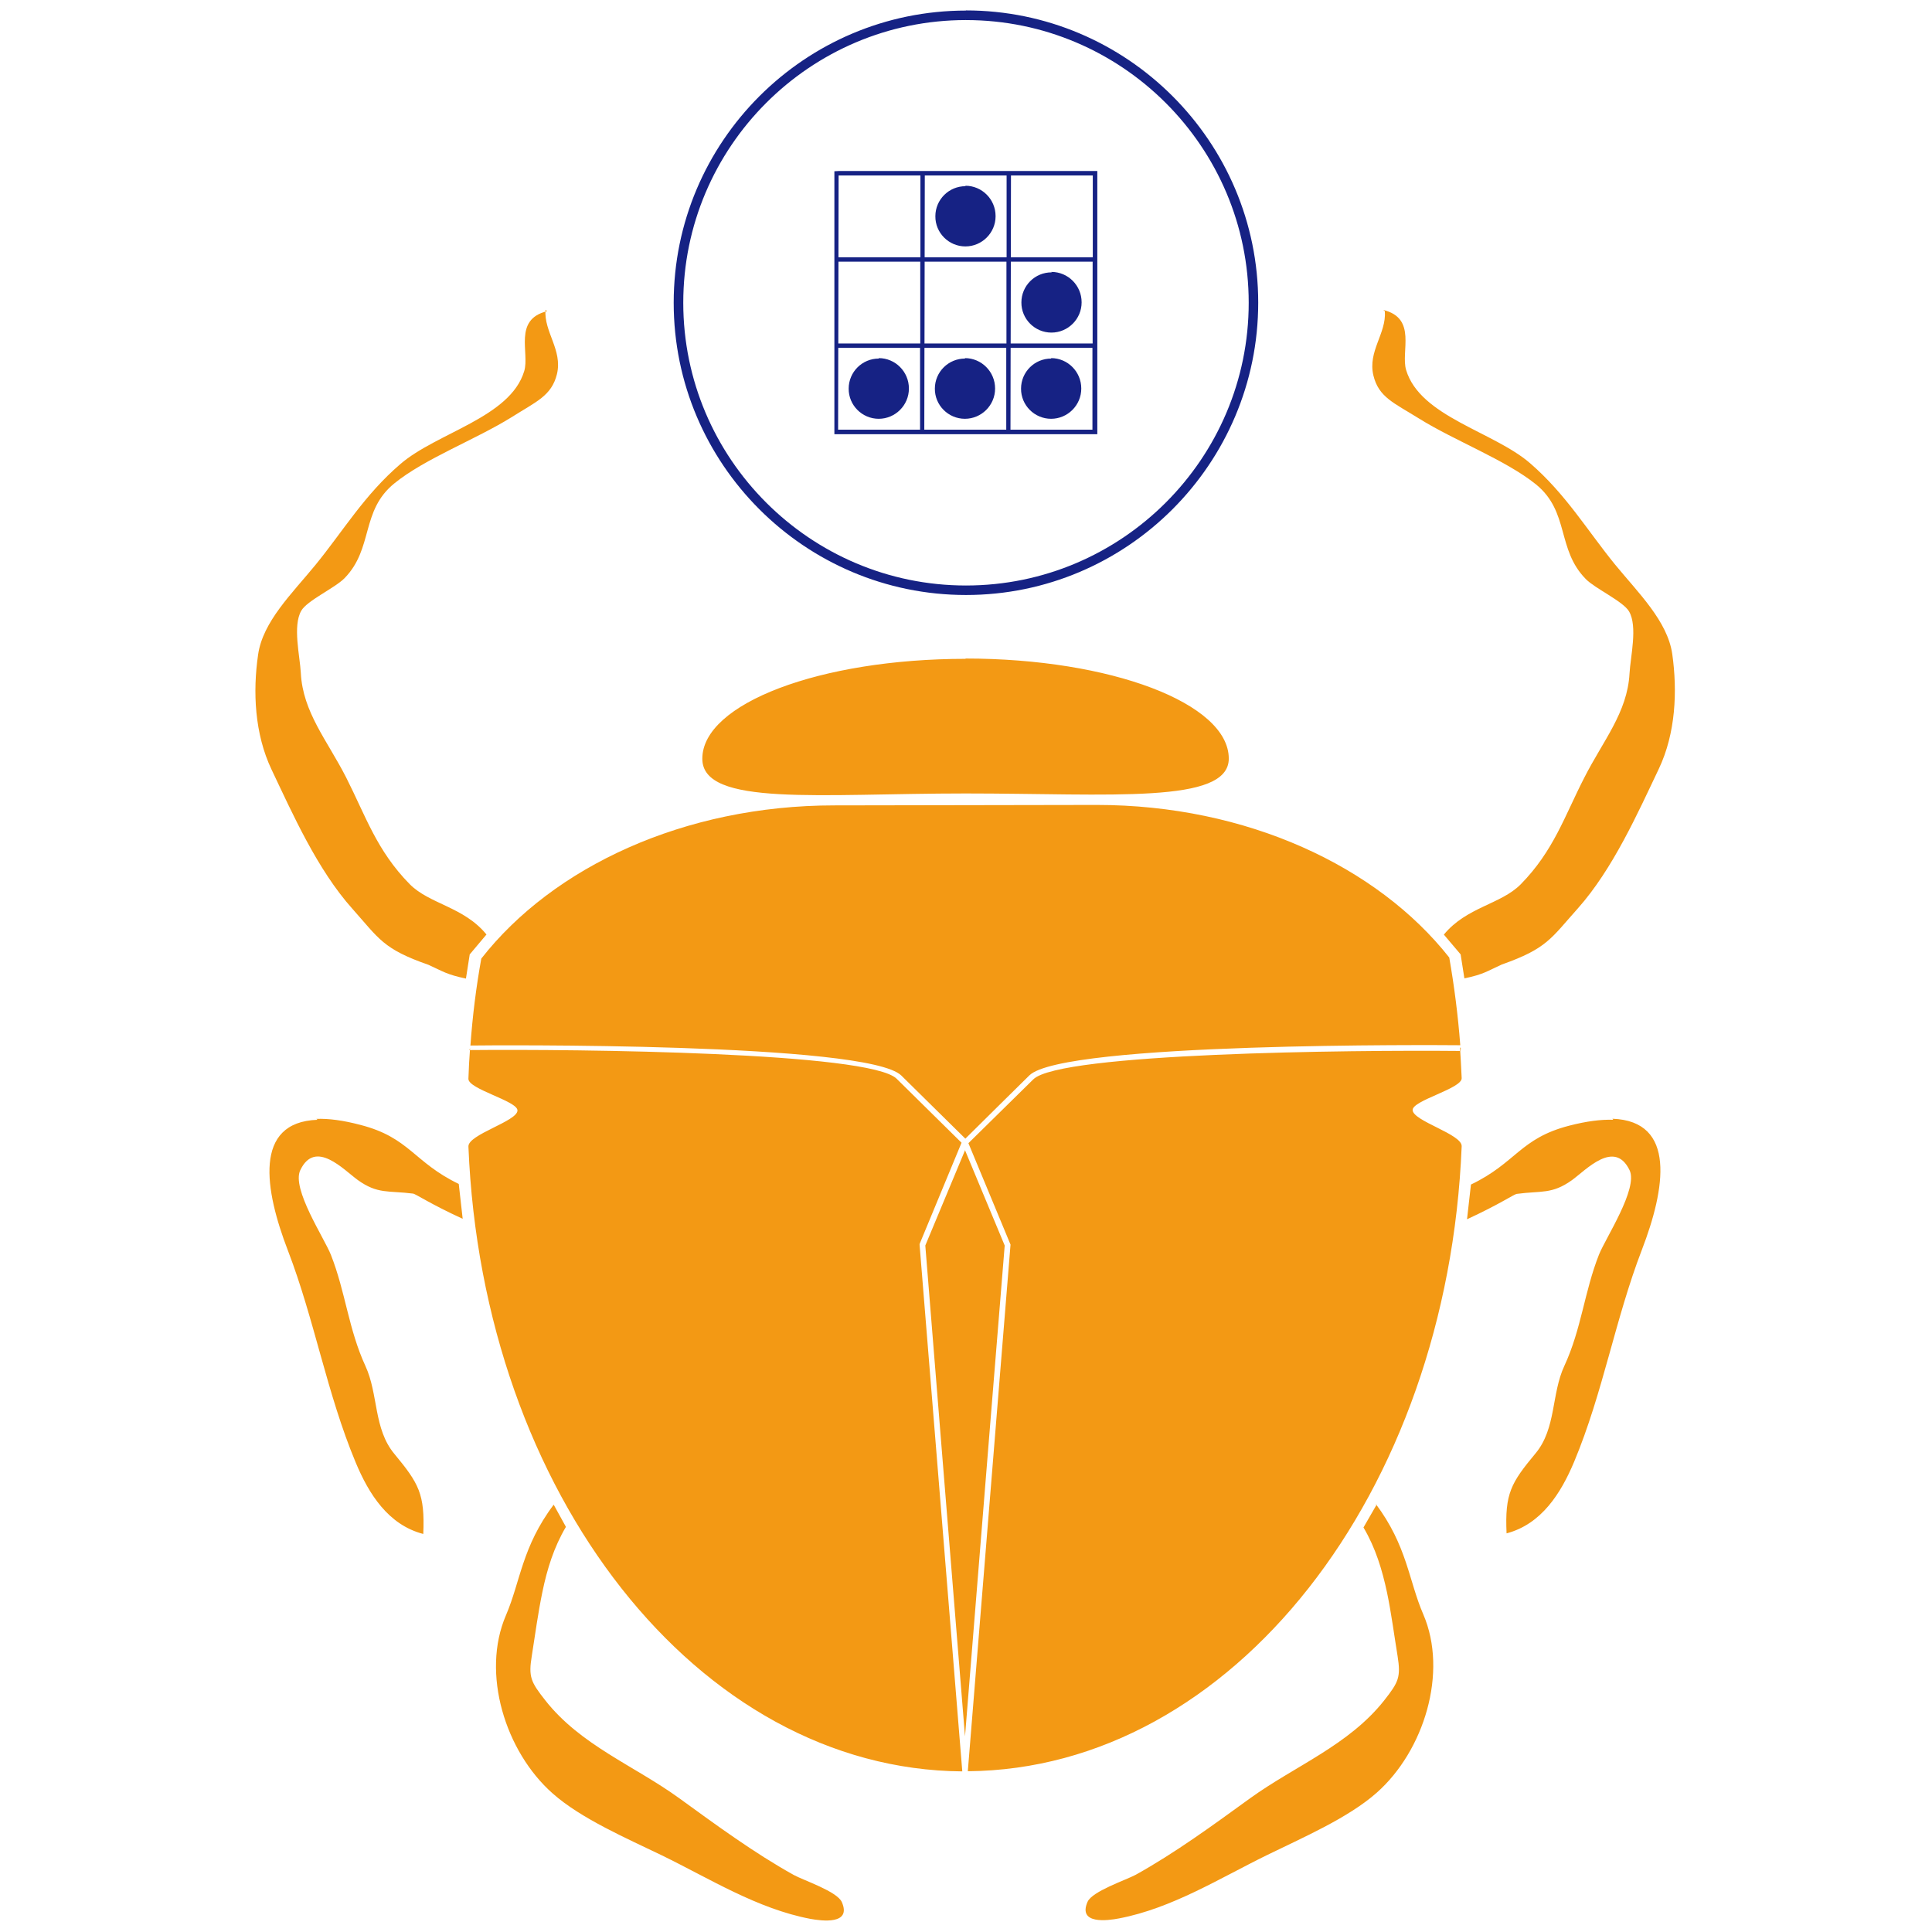 <svg viewBox="0 0 128 128" xmlns="http://www.w3.org/2000/svg"><path fill="#F39914" d="M36.24 20.62c-2.25.55-1.14 2.76-1.51 3.97 -.93 3.08-5.78 4.06-8.21 6.16 -2.38 2.04-3.79 4.44-5.63 6.69 -1.55 1.89-3.48 3.75-3.79 5.933 -.36 2.46-.23 5.25.89 7.61 1.39 2.92 3.03 6.63 5.36 9.23 1.78 2 2.03 2.66 5.04 3.71 .95.43 1.19.64 2.48.91l.25-1.6 1.11-1.32c-1.5-1.84-3.78-2.01-5.09-3.34 -2.19-2.23-2.91-4.51-4.21-7.07 -1.25-2.45-2.87-4.32-3-6.92 -.06-1.12-.55-3.12.03-4.12 .38-.67 2.23-1.51 2.86-2.15 1.94-1.98 1.06-4.47 3.31-6.29 2-1.63 5.38-2.9 7.76-4.38 1.64-1.04 2.65-1.41 3.01-2.86 .38-1.6-.87-2.79-.76-4.26Zm55.51 0c.11 1.47-1.14 2.65-.76 4.25 .35 1.45 1.36 1.82 3.01 2.85 2.37 1.48 5.75 2.75 7.76 4.37 2.24 1.82 1.36 4.31 3.31 6.28 .62.63 2.47 1.47 2.86 2.14 .58 1 .09 3 .03 4.11 -.14 2.59-1.76 4.46-3 6.91 -1.31 2.55-2.02 4.83-4.21 7.06 -1.32 1.33-3.59 1.5-5.09 3.33l1.11 1.31 .25 1.59c1.29-.27 1.53-.49 2.48-.92 3-1.06 3.25-1.72 5.04-3.72 2.32-2.61 3.97-6.32 5.36-9.24 1.12-2.36 1.24-5.15.89-7.62 -.32-2.18-2.25-4.04-3.8-5.933 -1.84-2.26-3.25-4.65-5.62-6.7 -2.43-2.1-7.28-3.08-8.21-6.17 -.37-1.22.74-3.43-1.51-3.98ZM63.98 43.649c-9.64 0-17.45 2.96-17.45 6.62 0 3.19 7.8 2.3 17.44 2.3 9.63 0 17.44.72 17.44-2.31 0-3.66-7.82-6.63-17.45-6.63Zm-8.7 9.71c-9.96 0-18.64 4.08-23.393 10.15 -.34 1.88-.58 3.8-.72 5.76 1.24-.02 26.31-.22 28.55 1.99 0 0 3.99 3.94 4.24 4.18 .7-.7 4.24-4.19 4.24-4.19 2.23-2.21 27.31-2.01 28.55-2 -.15-1.98-.4-3.92-.73-5.81 -4.77-6.05-13.43-10.11-23.36-10.11Zm41.5 16.08l-.01.19c-7.28-.07-26.54.13-28.31 1.88l-4.3 4.23 2.79 6.72 -2.83 34.89c17.51-.14 31.79-18.41 32.72-41.41 .03-.8-3.25-1.67-3.25-2.4l0 0c0-.64 3.28-1.42 3.25-2.11 -.03-.69-.07-1.36-.11-2.04Zm-65.636 0c-.05.67-.09 1.34-.11 2.03 -.03.69 3.25 1.47 3.25 2.1 0 .72-3.28 1.59-3.25 2.39 .93 23 15.21 41.27 32.72 41.4l-2.83-34.9 .01-.05 0-.01 2.77-6.69 -4.3-4.24C57.62 69.71 38.37 69.5 31.1 69.57Zm-10.11 4.75c-4.27.15-3.5 4.66-1.96 8.66 1.77 4.61 2.58 9.47 4.49 14.04 .87 2.09 2.16 4.14 4.48 4.74 .11-2.65-.29-3.34-1.92-5.31 -1.38-1.66-1.05-3.94-1.91-5.81 -1.13-2.45-1.32-4.91-2.29-7.37 -.43-1.1-2.62-4.38-2.03-5.61 .99-2.08 2.87-.03 3.81.65 1.32.95 2.02.69 3.66.9 .18.02 1.11.67 3.29 1.67l-.26-2.31c-2.99-1.44-3.25-3.07-6.51-3.91 -1.17-.31-2.13-.43-2.92-.4Zm85.85 0c-.8-.03-1.76.09-2.92.39 -3.26.84-3.52 2.47-6.51 3.9l-.26 2.3c2.17-1 3.1-1.65 3.29-1.68 1.63-.22 2.33.04 3.66-.91 .94-.68 2.82-2.73 3.82-.66 .58 1.22-1.6 4.51-2.03 5.6 -.97 2.46-1.16 4.92-2.29 7.36 -.87 1.86-.53 4.14-1.91 5.8 -1.63 1.96-2.04 2.66-1.92 5.3 2.31-.61 3.6-2.65 4.48-4.75 1.91-4.57 2.71-9.43 4.49-14.05 1.54-4.01 2.31-8.52-1.96-8.67Zm-42.94 2c-.61 1.45-2.61 6.27-2.64 6.33 0 .07 2 24.77 2.63 32.524 .62-7.76 2.62-32.45 2.63-32.524 -.03-.07-2.04-4.89-2.64-6.34Zm-27.26 23.5c-2.1 2.79-2.2 5.08-3.16 7.32 -1.66 3.84-.05 9.04 3.09 11.81 1.89 1.68 4.98 3.01 7.25 4.11 3.14 1.53 6.3 3.53 9.82 4.2 .77.14 2.75.4 2.09-1.11 -.31-.71-2.54-1.44-3.19-1.8 -2.61-1.45-5.14-3.31-7.58-5.08 -2.98-2.16-6.54-3.51-8.88-6.49 -.96-1.22-1.12-1.55-.89-2.95 .21-1.34.42-2.88.7-4.22 .31-1.51.76-2.97 1.56-4.32Zm54.52 0l-.87 1.51c.8 1.35 1.24 2.81 1.56 4.31 .28 1.33.48 2.87.7 4.21 .22 1.4.07 1.72-.89 2.94 -2.35 2.97-5.9 4.33-8.88 6.48 -2.44 1.77-4.97 3.62-7.58 5.07 -.65.35-2.88 1.09-3.19 1.79 -.66 1.51 1.32 1.25 2.09 1.1 3.51-.67 6.68-2.67 9.83-4.21 2.26-1.11 5.35-2.44 7.24-4.12 3.13-2.77 4.74-7.97 3.08-11.82 -.97-2.24-1.06-4.53-3.16-7.33Z"/><path fill="#162284" d="M64 .7C53.32.7 44.634 9.38 44.634 20.06c0 10.67 8.68 19.36 19.366 19.36 10.67 0 19.36-8.69 19.36-19.37C83.36 9.37 74.67.69 63.99.69Zm0 .63c10.32 0 18.73 8.4 18.73 18.731 0 10.328-8.41 18.73-18.731 18.73 -10.33 0-18.731-8.41-18.731-18.731 0-10.328 8.4-18.731 18.731-18.731Zm-8.72 10.016v17.42H72.7V11.33H55.557Zm.28.28h5.42v5.42h-5.43Zm5.71 0h5.42v5.42h-5.43Zm5.71 0h5.42v5.42h-5.43Zm-3 .71v0c-1.11-.01-2.01.89-2.01 1.99 -.01 0-.01 0 0 0v0c-.01 1.1.89 2 1.99 2 0 0 0 0 0 0v0c1.1 0 2-.9 2-2 0-.01 0-.01 0-.01v0c0-1.11-.9-2.01-2-2.01 -.01-.01-.01-.01-.01 0Zm-8.43 5h5.42v5.42h-5.43Zm5.71 0h5.42v5.42h-5.43Zm5.71 0h5.42v5.42h-5.43Zm2.71.71v-.001c-1.11-.01-2.01.89-2.01 1.99 -.01 0-.01 0 0 0v0c-.01 1.1.89 2 1.99 2 0 0 0 0 0 0v0c1.1 0 2-.9 2-2 0-.01 0-.01 0-.01v0c0-1.11-.9-2.01-2-2.01 -.01-.01-.01-.01-.01 0Zm-14.143 5h5.42v5.42h-5.43Zm5.71 0h5.42v5.42h-5.43Zm5.71 0h5.42v5.42h-5.43Zm-8.72.71v0c-1.11-.01-2.01.89-2.01 1.99 -.01 0-.01 0 0 0v0c-.01 1.1.89 2 1.99 2 0 0 0 0 0 0v0c1.1 0 2-.9 2-2 0-.01 0-.01 0-.01v0c0-1.11-.9-2.01-2-2.01 -.01-.01-.01-.01-.01 0Zm5.71 0v0c-1.11-.01-2.01.89-2.01 1.99 -.01 0-.01 0 0 0v0c-.01 1.1.89 2 1.99 2 0 0 0 0 0 0v0c1.1 0 2-.9 2-2 0-.01 0-.01 0-.01v0c0-1.11-.9-2.01-2-2.01 -.01-.01-.01-.01-.01 0Zm5.71 0v0c-1.11-.01-2.01.89-2.01 1.99 -.01 0-.01 0 0 0v0c-.01 1.1.89 2 1.99 2 0 0 0 0 0 0v0c1.1 0 2-.9 2-2 0-.01 0-.01 0-.01v0c0-1.11-.9-2.01-2-2.01 -.01-.01-.01-.01-.01 0Z"/></svg>